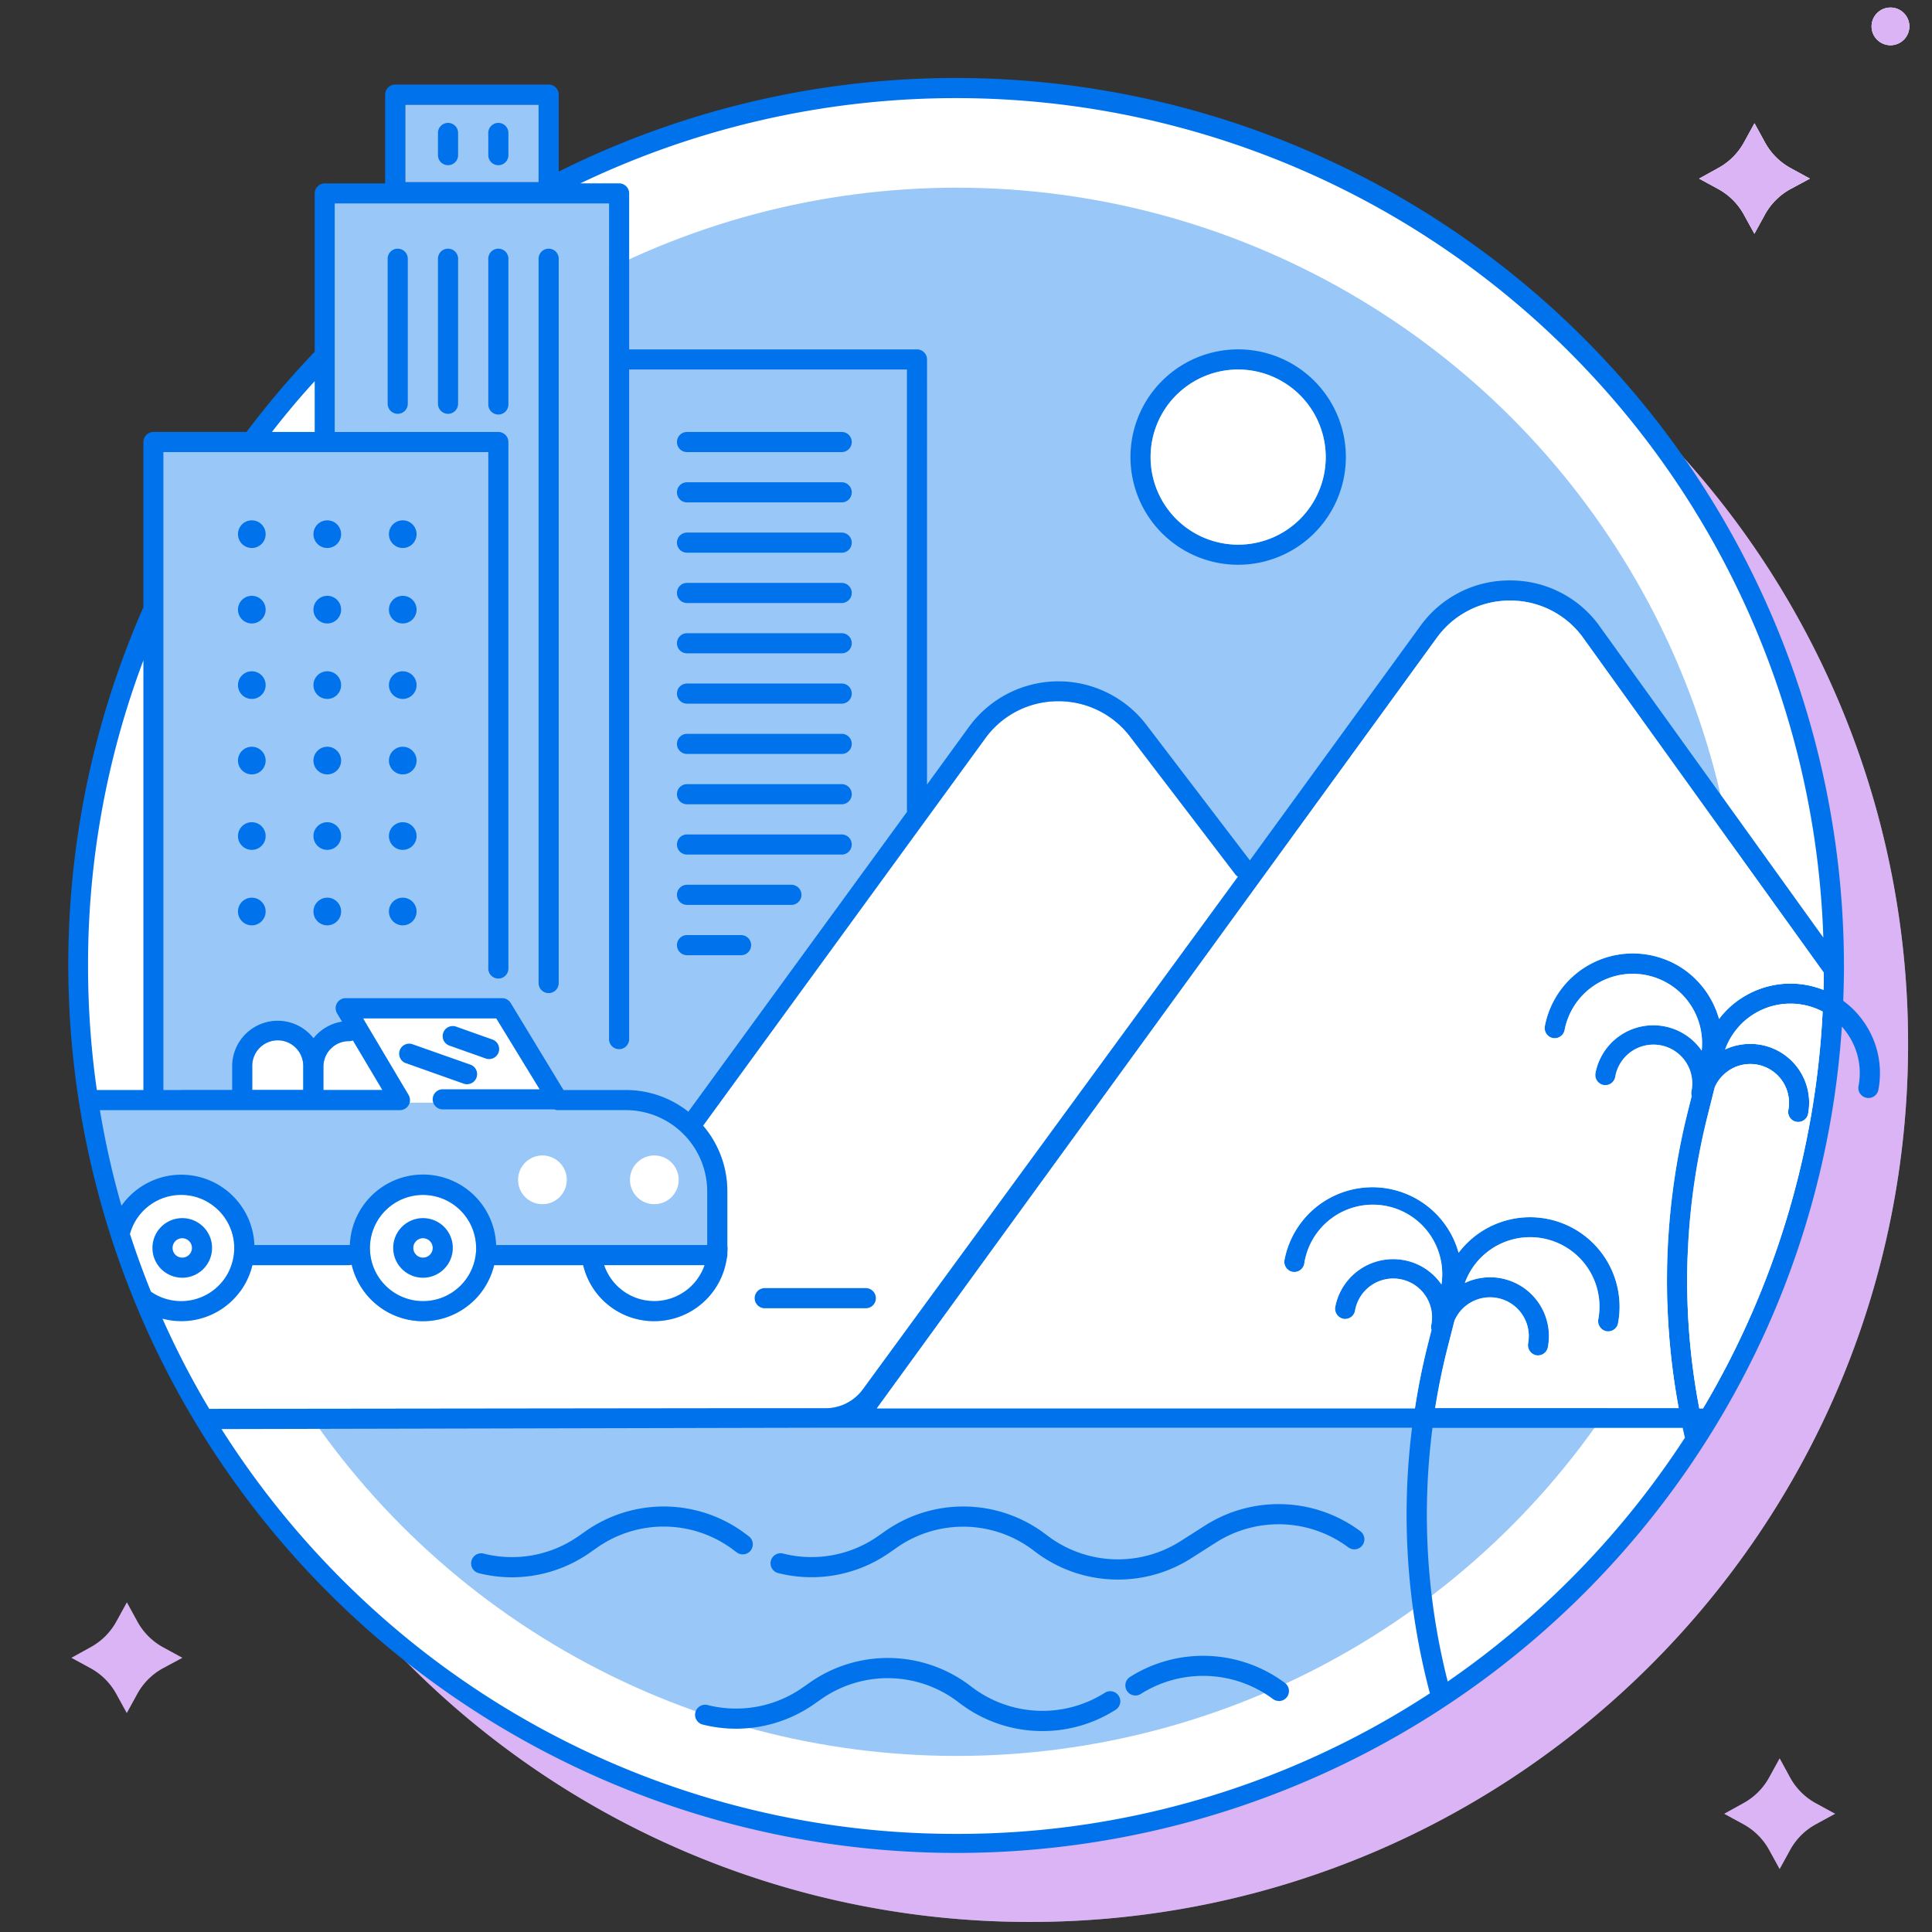 <svg id="Layer_1" data-name="Layer 1" xmlns="http://www.w3.org/2000/svg" viewBox="0 0 768 768"><rect x="0" y="0" width="768" height="768" fill="#333333" stroke="none"/><defs><style>.cls-1{fill:#fff}.cls-2,.cls-4{opacity:.4}.cls-3{fill:#a644e5}.cls-4,.cls-5{fill:#0073ec}</style></defs><path class="cls-1" d="M644.81 157.28A347.59 347.59 0 0 1 728.49 384c0 192.75-156.26 349-349 349a347.72 347.72 0 0 1-235.33-91.28A348.22 348.22 0 0 0 409.49 764c192.74 0 349-156.25 349-349a348 348 0 0 0-113.68-257.72z"/><g class="cls-2"><path class="cls-3" d="M644.81 157.28A347.59 347.59 0 0 1 728.49 384c0 192.75-156.26 349-349 349a347.72 347.72 0 0 1-235.33-91.28A348.22 348.22 0 0 0 409.49 764c192.74 0 349-156.25 349-349a348 348 0 0 0-113.68-257.72z"/></g><path class="cls-1" d="M380 35a347.48 347.48 0 0 0-166.68 42.3l-84.65-.63 1.21 63.94a351.27 351.27 0 0 0-31 36.55l-39-1.45.73 67.51A347.88 347.88 0 0 0 31 384c0 192.75 156.25 349 349 349s349-156.25 349-349S572.75 35 380 35z"/><circle class="cls-4" cx="380.29" cy="386.31" r="311.7"/><path class="cls-1" d="M161.1 41.62h53v30.81h-53z"/><path class="cls-4" d="M161.1 41.62h53v30.81h-53z"/><path class="cls-1" d="M65 179.71h129.1V385a4 4 0 0 0 8 0V175.71a4 4 0 0 0-4-4h-65v-90.8h109v332.16a4 4 0 0 0 8 0V146.89h110.41V322.6h.12l-87 119.31a40.1 40.1 0 0 0-24.87-8.62H224l-21-34.6a4 4 0 0 0-3.41-1.92h-62.2a4 4 0 0 0-3.44 6l2 3.33a18.11 18.11 0 0 0-11.32 6.58A18.11 18.11 0 0 0 92.28 424v9.26H65z"/><path class="cls-4" d="M65 179.71h129.1V385a4 4 0 0 0 8 0V175.71a4 4 0 0 0-4-4h-65v-90.8h109v332.16a4 4 0 0 0 8 0V146.89h110.41V322.6h.12l-87 119.31a40.1 40.1 0 0 0-24.87-8.62H224l-21-34.6a4 4 0 0 0-3.41-1.92h-62.2a4 4 0 0 0-3.44 6l2 3.33a18.11 18.11 0 0 0-11.32 6.58A18.11 18.11 0 0 0 92.28 424v9.26H65z"/><path class="cls-1" d="M37.75 437h222.36l19.95 18.75 6.94 44.17-93.5-1s2.3-21.43-25.35-28.43c0 0-25.4 1.34-25.65 29.42H96.75s.45-31.17-28.15-29.17c0 0-15.63 6.49-21.49 18.37z"/><path class="cls-4" d="M37.75 437h222.36l19.95 18.75 6.94 44.17-93.5-1s2.3-21.43-25.35-28.43c0 0-25.4 1.34-25.65 29.42H96.75s.45-31.17-28.15-29.17c0 0-15.63 6.49-21.49 18.37z"/><path class="cls-5" d="M444.44 627.9a54.16 54.16 0 0 1-32.53-10.77l-1.33-1a46.07 46.07 0 0 0-54.17-.88l-2.76 1.93a54.17 54.17 0 0 1-44.32 8.14 4 4 0 0 1 1.95-7.76 46.1 46.1 0 0 0 37.78-6.94l2.76-1.93a54.07 54.07 0 0 1 63.56 1l1.33 1a46.37 46.37 0 0 0 52.48 2l10-6.37a54.43 54.43 0 0 1 61.58 2.37 4 4 0 1 1-4.8 6.4 46.39 46.39 0 0 0-52.48-2l-10 6.37a54 54 0 0 1-29.05 8.44zM203.55 627a53.94 53.94 0 0 1-13.26-1.65 4 4 0 0 1 2-7.76 46.1 46.1 0 0 0 37.71-6.97l2.76-1.93a54.07 54.07 0 0 1 63.56 1l1.33 1a4 4 0 1 1-4.8 6.4l-1.33-1a46.05 46.05 0 0 0-54.17-.88l-2.76 1.93a54.2 54.2 0 0 1-31.04 9.86zM508.38 676.16a4 4 0 0 1-2.4-.8 46.39 46.39 0 0 0-52.48-2 4 4 0 1 1-4.3-6.75 54.43 54.43 0 0 1 61.58 2.39 4 4 0 0 1-2.4 7.2zM414.44 688.12a54.16 54.16 0 0 1-32.53-10.77l-1.33-1a46.07 46.07 0 0 0-54.17-.89l-2.76 1.93a54.14 54.14 0 0 1-44.32 8.15 4 4 0 0 1 1.95-7.76 46.1 46.1 0 0 0 37.78-6.94l2.76-1.93a54.05 54.05 0 0 1 63.56 1l1.33 1a46.37 46.37 0 0 0 52.48 2 4 4 0 1 1 4.3 6.75 54 54 0 0 1-29.05 8.46z"/><path class="cls-1" d="M697.44 49l-4.17 7.59A25.7 25.7 0 0 1 683 66.82L675.43 71l7.57 4.12a25.7 25.7 0 0 1 10.23 10.21l4.17 7.59 4.16-7.59a25.73 25.73 0 0 1 10.24-10.21l7.65-4.12-7.61-4.15a25.73 25.73 0 0 1-10.24-10.24z"/><ellipse class="cls-1" cx="751.49" cy="10.49" rx="7.51" ry="7.49"/><path class="cls-1" d="M697.44 49l-4.17 7.59A25.7 25.7 0 0 1 683 66.82L675.43 71l7.57 4.12a25.7 25.7 0 0 1 10.23 10.21l4.17 7.59 4.16-7.59a25.73 25.73 0 0 1 10.24-10.21l7.65-4.12-7.61-4.15a25.73 25.73 0 0 1-10.24-10.24zM50.44 637l-4.17 7.59A25.7 25.7 0 0 1 36 654.82L28.43 659l7.57 4.12a25.7 25.7 0 0 1 10.23 10.21l4.17 7.59 4.16-7.59a25.73 25.73 0 0 1 10.24-10.21l7.65-4.12-7.61-4.15a25.73 25.73 0 0 1-10.24-10.24zM707.44 699l-4.17 7.59A25.7 25.7 0 0 1 693 716.82l-7.57 4.18 7.61 4.15a25.7 25.7 0 0 1 10.23 10.21l4.17 7.59 4.16-7.59a25.73 25.73 0 0 1 10.24-10.21l7.61-4.15-7.61-4.15a25.73 25.73 0 0 1-10.24-10.21z"/><ellipse class="cls-1" cx="751.49" cy="10.49" rx="7.51" ry="7.49"/><path class="cls-5" d="M492.17 224.5A42.81 42.81 0 1 1 535 181.69a42.86 42.86 0 0 1-42.83 42.81zm0-77.61a34.81 34.81 0 1 0 34.83 34.8 34.85 34.85 0 0 0-34.83-34.8zM158.1 164.5a4 4 0 0 1-4-4v-57.65a4 4 0 0 1 8 0v57.65a4 4 0 0 1-4 4zM178.1 164.5a4 4 0 0 1-4-4v-57.65a4 4 0 0 1 8 0v57.65a4 4 0 0 1-4 4zM198.1 164.78a4 4 0 0 1-4-4v-57.93a4 4 0 0 1 8 0v57.93a4 4 0 0 1-4 4zM178.1 65.67a4 4 0 0 1-4-4v-8.82a4 4 0 1 1 8 0v8.82a4 4 0 0 1-4 4zM198.1 65.67a4 4 0 0 1-4-4v-8.82a4 4 0 1 1 8 0v8.82a4 4 0 0 1-4 4zM218.1 394.78a4 4 0 0 1-4-4V102.85a4 4 0 0 1 8 0v287.93a4 4 0 0 1-4 4z"/><path class="cls-1" d="M144.36 404.77h52.93l20.81 33.56h-58l-15.74-33.56z"/><circle class="cls-5" cx="100.1" cy="212.34" r="5.5"/><circle class="cls-5" cx="130.1" cy="212.34" r="5.5"/><circle class="cls-5" cx="160.1" cy="212.34" r="5.5"/><circle class="cls-5" cx="100.1" cy="242.34" r="5.5"/><circle class="cls-5" cx="130.1" cy="242.34" r="5.5"/><circle class="cls-5" cx="160.1" cy="242.34" r="5.5"/><circle class="cls-5" cx="100.1" cy="272.34" r="5.5"/><circle class="cls-5" cx="130.1" cy="272.34" r="5.5"/><circle class="cls-5" cx="160.1" cy="272.34" r="5.5"/><circle class="cls-5" cx="100.1" cy="302.34" r="5.5"/><circle class="cls-5" cx="130.1" cy="302.34" r="5.5"/><circle class="cls-5" cx="160.1" cy="302.34" r="5.5"/><circle class="cls-5" cx="100.1" cy="332.34" r="5.5"/><circle class="cls-5" cx="130.1" cy="332.34" r="5.5"/><circle class="cls-5" cx="160.1" cy="332.34" r="5.5"/><circle class="cls-5" cx="100.1" cy="362.34" r="5.5"/><circle class="cls-5" cx="130.1" cy="362.34" r="5.5"/><circle class="cls-5" cx="160.1" cy="362.34" r="5.5"/><path class="cls-5" d="M334.59 179.71H273.1a4 4 0 0 1 0-8h61.49a4 4 0 0 1 0 8zM334.59 199.71H273.1a4 4 0 0 1 0-8h61.49a4 4 0 0 1 0 8zM334.59 219.71H273.1a4 4 0 0 1 0-8h61.49a4 4 0 0 1 0 8zM334.59 239.71H273.1a4 4 0 0 1 0-8h61.49a4 4 0 0 1 0 8zM334.59 259.71H273.1a4 4 0 0 1 0-8h61.49a4 4 0 1 1 0 8zM334.59 279.71H273.1a4 4 0 0 1 0-8h61.49a4 4 0 0 1 0 8zM334.59 299.71H273.1a4 4 0 0 1 0-8h61.49a4 4 0 0 1 0 8zM334.59 319.71H273.1a4 4 0 0 1 0-8h61.49a4 4 0 0 1 0 8zM334.59 339.71H273.1a4 4 0 0 1 0-8h61.49a4 4 0 0 1 0 8zM314.59 359.71H273.1a4 4 0 0 1 0-8h41.49a4 4 0 0 1 0 8zM294.59 379.71H273.1a4 4 0 0 1 0-8h21.49a4 4 0 0 1 0 8z"/><path class="cls-1" d="M189.26 496.07A21.11 21.11 0 1 1 168.15 475a21.13 21.13 0 0 1 21.11 21.07z"/><path class="cls-5" d="M168.15 507.92A11.85 11.85 0 1 1 180 496.07a11.87 11.87 0 0 1-11.85 11.85zm0-15.7a3.85 3.85 0 1 0 3.85 3.85 3.86 3.86 0 0 0-3.85-3.85z"/><path class="cls-1" d="M60 513.45q-4.59-11.36-8.36-23c.05-.13.12-.25.16-.39a21.1 21.1 0 1 1 8.43 23.55c-.05-.08-.13-.11-.23-.16z"/><path class="cls-5" d="M72.45 507.92a11.85 11.85 0 1 1 11.85-11.85 11.86 11.86 0 0 1-11.85 11.85zm0-15.7a3.85 3.85 0 1 0 3.85 3.85 3.86 3.86 0 0 0-3.85-3.85z"/><circle class="cls-1" cx="215.62" cy="469" r="9.69"/><circle class="cls-1" cx="260.1" cy="469" r="9.69"/><path class="cls-5" d="M185.63 431a4.14 4.14 0 0 1-1.33-.23L161 422.5a4 4 0 0 1 2.7-7.5l23.3 8.22a4 4 0 0 1-1.34 7.77zM194.43 421a3.9 3.9 0 0 1-1.34-.23l-14.46-5.13a4 4 0 0 1 2.68-7.54l14.45 5.13a4 4 0 0 1-1.33 7.77z"/><path class="cls-1" d="M492.17 146.89a34.81 34.81 0 1 0 34.83 34.8 34.85 34.85 0 0 0-34.83-34.8z"/><g class="cls-2"><path class="cls-3" d="M697.44 49l-4.17 7.59A25.7 25.7 0 0 1 683 66.82L675.43 71l7.57 4.12a25.7 25.7 0 0 1 10.23 10.21l4.17 7.59 4.16-7.59a25.73 25.73 0 0 1 10.24-10.21l7.65-4.12-7.61-4.15a25.73 25.73 0 0 1-10.24-10.24z"/></g><g class="cls-2"><path class="cls-3" d="M50.44 637l-4.17 7.59A25.7 25.7 0 0 1 36 654.82L28.43 659l7.57 4.12a25.7 25.7 0 0 1 10.23 10.21l4.17 7.59 4.16-7.59a25.73 25.73 0 0 1 10.24-10.21l7.65-4.12-7.61-4.15a25.73 25.73 0 0 1-10.24-10.24z"/></g><g class="cls-2"><path class="cls-3" d="M707.44 699l-4.17 7.59A25.7 25.7 0 0 1 693 716.82l-7.57 4.18 7.61 4.15a25.7 25.7 0 0 1 10.23 10.21l4.17 7.59 4.16-7.59a25.73 25.73 0 0 1 10.24-10.21l7.61-4.15-7.61-4.15a25.73 25.73 0 0 1-10.24-10.21z"/></g><g class="cls-2"><ellipse class="cls-3" cx="751.49" cy="10.49" rx="7.51" ry="7.49"/></g><path class="cls-1" d="M140.28 413.57L152 433.29h-23.43V424a10.13 10.13 0 0 1 10.12-10.13 4 4 0 0 0 1.59-.3zM120.53 424v9.26h-20.25V424a10.13 10.13 0 1 1 20.25 0zM64.58 524.19a29 29 0 0 0 35.76-21.27h38.35a3.82 3.82 0 0 0 1.13-.18 29.1 29.1 0 0 0 56.62.18h35.4a28.93 28.93 0 0 0 28.07 22.26h.21a29.14 29.14 0 0 0 28.81-25.06 4 4 0 0 0 .21-1.2v-.69c0-.65.08-1.3.08-2a4.6 4.6 0 0 0-.08-.84v-21.8a40.15 40.15 0 0 0-9.64-26.12l112.2-154a35.69 35.69 0 0 1 28.69-14.72h.37a35.68 35.68 0 0 1 28.6 14.25L491 347.49a4 4 0 0 0 1.11 1L343 552.29a18.36 18.36 0 0 1-14.78 7.51l-245.07.28a339.61 339.61 0 0 1-18.57-35.89z"/><path class="cls-5" d="M344.17 520.05H304a4 4 0 0 1 0-8h40.17a4 4 0 1 1 0 8z"/><path class="cls-5" d="M741.12 406.56a35.65 35.65 0 0 0-8.41-8.73c.18-4.6.29-9.2.29-13.83A353.12 353.12 0 0 0 222.1 68.21V37.62a4 4 0 0 0-4-4h-61a4 4 0 0 0-4 4v35.29h-24a4 4 0 0 0-4 4v62.9a355.43 355.43 0 0 0-27.1 31.9H61a4 4 0 0 0-4 4v65.68a353.08 353.08 0 1 0 648.26 280 349.61 349.61 0 0 0 26.91-113.31 27.83 27.83 0 0 1 2.33 3 27.42 27.42 0 0 1 4.29 20.67 4 4 0 0 0 3.21 4.65 3.81 3.81 0 0 0 .75.07 4 4 0 0 0 3.93-3.25 35.35 35.35 0 0 0-5.56-26.66zM380 39a345 345 0 0 1 344.8 333.69l-89.51-124.57-.07-.09a43.61 43.61 0 0 0-35-17.3h-.46a43.63 43.63 0 0 0-35.07 18L496.84 342l-41.12-53.86a44 44 0 0 0-70.48.72l-16.73 23V142.89a4 4 0 0 0-4-4H250.1v-62a4 4 0 0 0-4-4h-15.4A346.13 346.13 0 0 1 380 39zm-218.9 2.62h53v30.8h-53zm-36 109.89v20.2h-17c5.37-6.93 11.07-13.71 17-20.2zM65 179.71h129.1V385a4 4 0 0 0 8 0V175.71a4 4 0 0 0-4-4h-65v-90.8h109v332.16a4 4 0 0 0 8 0V146.89h110.41V322.6h.12l-87 119.31a40.1 40.1 0 0 0-24.87-8.62H224l-21-34.6a4 4 0 0 0-3.41-1.92h-62.2a4 4 0 0 0-3.44 6l2 3.33a18.11 18.11 0 0 0-11.32 6.58A18.11 18.11 0 0 0 92.28 424v9.26H65zm75.28 233.86L152 433.29h-23.43V424a10.13 10.13 0 0 1 10.12-10.13 4 4 0 0 0 1.59-.3zM120.53 424v9.26h-20.25V424a10.13 10.13 0 1 1 20.25 0zM35 384a342.84 342.84 0 0 1 22-121.5v170.79H38.49A348.74 348.74 0 0 1 35 384zm13.28 95.3a342.26 342.26 0 0 1-8.57-38H159a4 4 0 0 0 3.44-6l-18.1-30.48h52.93L214.49 433H176a4 4 0 0 0 0 8h44.29a4 4 0 0 0 1.5.29h27a32.38 32.38 0 0 1 32.34 32.34v21.29h-83.9a29.1 29.1 0 0 0-58.16 0H101.13a29.09 29.09 0 0 0-52.85-15.62zm141 16.77A21.11 21.11 0 1 1 168.15 475a21.13 21.13 0 0 1 21.11 21.07zM60 513.45q-4.59-11.36-8.36-23c.05-.13.12-.25.16-.39a21.1 21.1 0 1 1 8.43 23.55c-.05-.08-.13-.11-.23-.16zm4.56 10.74a29 29 0 0 0 35.76-21.27h38.35a3.82 3.82 0 0 0 1.13-.18 29.1 29.1 0 0 0 56.62.18h35.4a28.93 28.93 0 0 0 28.07 22.26h.21a29.14 29.14 0 0 0 28.81-25.06 4 4 0 0 0 .21-1.2v-.69c0-.65.08-1.3.08-2a4.6 4.6 0 0 0-.08-.84v-21.8a40.15 40.15 0 0 0-9.64-26.12l112.2-154a35.69 35.69 0 0 1 28.69-14.72h.37A35.68 35.68 0 0 1 449.36 293L491 347.49a4 4 0 0 0 1.11 1L343 552.29a18.36 18.36 0 0 1-14.78 7.51H290l-206.83.24a339.61 339.61 0 0 1-18.59-35.85zM380 729a344.37 344.37 0 0 1-240.16-97.29 348.28 348.28 0 0 1-51.79-63.63l235.11-.53h238.15a277.1 277.1 0 0 0 7.1 105.57A342.61 342.61 0 0 1 380 729zm244-101a348.36 348.36 0 0 1-48.51 40.44 269 269 0 0 1-6.06-100.84h99.47c.29 1.3.58 2.61.88 3.92A347.89 347.89 0 0 1 624 628zm53-68.11h-1.5A269.5 269.5 0 0 1 678.67 444l2.94-11.75a15.41 15.41 0 0 1 29.28 9 4 4 0 0 0 3.18 4.68 3.81 3.81 0 0 0 .75.07 4 4 0 0 0 3.93-3.25 23.4 23.4 0 0 0-33-25.54 27.6 27.6 0 0 1 31.12-17.76 27.83 27.83 0 0 1 7.66 2.66A342.1 342.1 0 0 1 677 559.84zm47.86-166.39a36.38 36.38 0 0 0-6.51-1.89 35.63 35.63 0 0 0-35 13.46 36 36 0 0 0-9.49-16 34.6 34.6 0 0 0-13.07-8.07 35.6 35.6 0 0 0-46.67 26.81 4.08 4.08 0 0 0 2.38 4.59 4 4 0 0 0 5.46-3 27.58 27.58 0 0 1 54.49 8.25 23.4 23.4 0 0 0-42.21 8.86 4.06 4.06 0 0 0 2.41 4.56 4 4 0 0 0 5.43-3 15.42 15.42 0 1 1 30.29 5.77 3.88 3.88 0 0 0 .1 1.86l-1.56 6.26a277.55 277.55 0 0 0-3.6 117.78h-96.82q1.83-11.55 4.68-23l3-11.75a15.41 15.41 0 0 1 29.28 9 4.14 4.14 0 0 0 3.46 4.8h.47a4 4 0 0 0 3.92-3.25 23.39 23.39 0 0 0-33-25.54 27.58 27.58 0 0 1 53.07 14.32 4.13 4.13 0 0 0 2.86 4.79 4.25 4.25 0 0 0 1.05.13 4 4 0 0 0 3.92-3.25A35.59 35.59 0 0 0 579.82 498a35.57 35.57 0 0 0-69.19 2.74 4.08 4.08 0 0 0 2.37 4.59 4 4 0 0 0 5.46-3 27.57 27.57 0 0 1 54.54 8.26 23.19 23.19 0 0 0-14.84-9.65 23.44 23.44 0 0 0-27.35 18.43 4.11 4.11 0 0 0 3 4.83 4 4 0 0 0 4.83-3.15 15.42 15.42 0 1 1 30.29 5.77 3.92 3.92 0 0 0 .11 1.87l-1.57 6.25q-3.09 12.34-5 24.9H348.56L571.2 253.46a35.73 35.73 0 0 1 28.69-14.73h.37a35.69 35.69 0 0 1 28.57 14.11l95.92 133.49c.07.09.15.17.22.25.03 2.31-.05 4.62-.11 6.92z"/><path class="cls-1" d="M280.06 502.92a21.13 21.13 0 0 1-19.94 14.26H260a21 21 0 0 1-19.82-14.26zM677 559.84h-1.5A269.5 269.5 0 0 1 678.67 444l2.94-11.75a15.41 15.41 0 0 1 29.28 9 4 4 0 0 0 3.18 4.68 3.81 3.81 0 0 0 .75.07 4 4 0 0 0 3.93-3.25 23.4 23.4 0 0 0-33-25.54 27.6 27.6 0 0 1 31.12-17.76 27.83 27.83 0 0 1 7.66 2.66A342.1 342.1 0 0 1 677 559.84z"/><path class="cls-1" d="M724.86 393.5a36.38 36.38 0 0 0-6.51-1.89 35.63 35.63 0 0 0-35 13.46 36 36 0 0 0-9.49-16 34.6 34.6 0 0 0-13.07-8.07 35.6 35.6 0 0 0-46.67 26.81 4.08 4.08 0 0 0 2.38 4.59 4 4 0 0 0 5.46-3 27.58 27.58 0 0 1 54.49 8.25 23.4 23.4 0 0 0-42.21 8.86 4.06 4.06 0 0 0 2.41 4.56 4 4 0 0 0 5.43-3 15.42 15.42 0 1 1 30.29 5.77 3.88 3.88 0 0 0 .1 1.86l-1.56 6.26a277.55 277.55 0 0 0-3.6 117.78h-96.82q1.83-11.55 4.68-23l3-11.75a15.41 15.41 0 0 1 29.28 9 4.14 4.14 0 0 0 3.46 4.8h.47a4 4 0 0 0 3.92-3.25 23.39 23.39 0 0 0-33-25.54 27.58 27.58 0 0 1 53.07 14.32 4.13 4.13 0 0 0 2.86 4.79 4.25 4.25 0 0 0 1.05.13 4 4 0 0 0 3.92-3.25A35.59 35.59 0 0 0 579.82 498a35.57 35.57 0 0 0-69.19 2.74 4.08 4.08 0 0 0 2.37 4.59 4 4 0 0 0 5.46-3 27.57 27.57 0 0 1 54.54 8.26 23.19 23.19 0 0 0-14.84-9.65 23.44 23.44 0 0 0-27.35 18.43 4.11 4.11 0 0 0 3 4.83 4 4 0 0 0 4.83-3.15 15.42 15.42 0 1 1 30.29 5.77 3.92 3.92 0 0 0 .11 1.87l-1.57 6.25q-3.09 12.34-5 24.9H348.56L571.2 253.46a35.73 35.73 0 0 1 28.69-14.73h.37a35.69 35.69 0 0 1 28.57 14.11l95.92 133.49c.07.09.15.17.22.25.03 2.31-.05 4.62-.11 6.92z"/></svg>